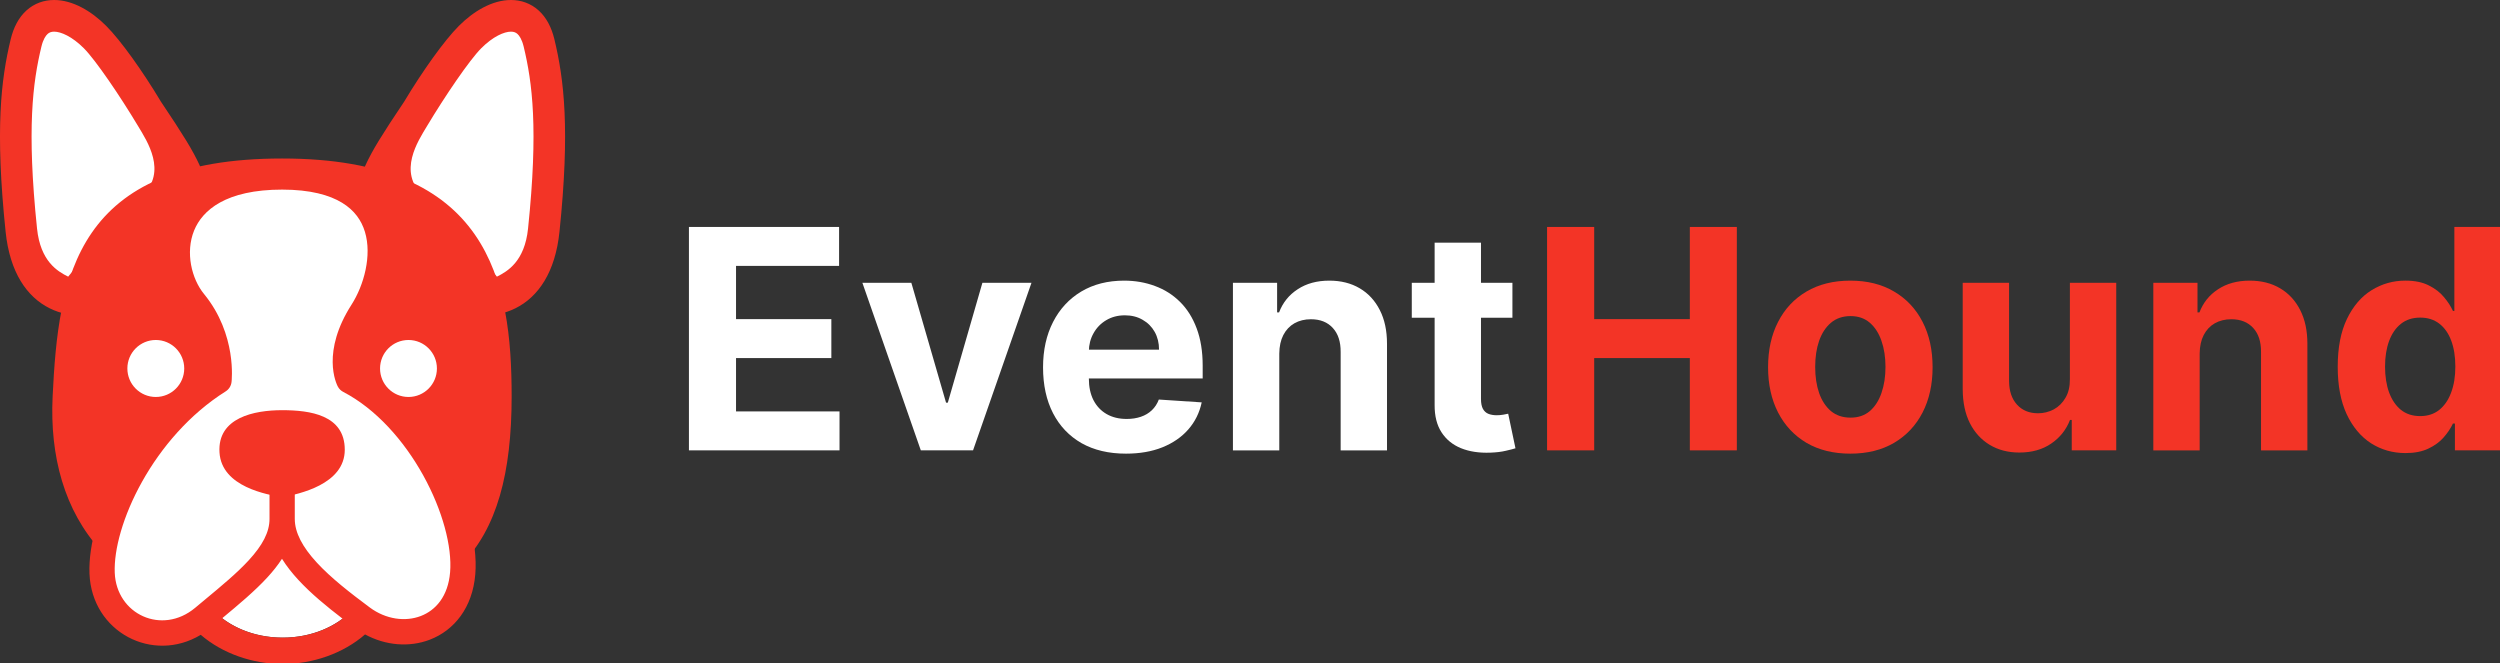 <svg width="196" height="52" viewBox="0 0 196 52" fill="none" xmlns="http://www.w3.org/2000/svg">
<rect x="0" y="0" width="196" height="52" fill="#333333" stroke="none"/>
<g clip-path="url(#clip0_230_1228)">
<path d="M42.63 18.05C43.455 10.107 42.977 6.342 42.259 3.363C41.54 0.384 38.916 0.839 36.852 2.907C34.789 4.976 30.29 12.009 29.878 15.03C29.465 18.05 36.151 23.098 36.151 23.098C37.994 23.98 42.033 23.798 42.63 18.05Z" fill="white"/>
<path d="M42.63 18.05C43.455 10.107 42.977 6.342 42.259 3.363C41.54 0.384 38.916 0.839 36.852 2.907C34.789 4.976 30.29 12.009 29.878 15.03C29.465 18.05 36.151 23.098 36.151 23.098C37.994 23.98 42.033 23.798 42.63 18.05Z" fill="white"/>
<path d="M1.755 18.05C0.929 10.107 1.407 6.342 2.126 3.363C2.845 0.384 5.469 0.839 7.532 2.907C9.596 4.976 14.094 12.009 14.507 15.03C14.92 18.05 8.234 23.098 8.234 23.098C6.391 23.98 2.352 23.798 1.755 18.05Z" fill="white"/>
<path fill-rule="evenodd" clip-rule="evenodd" d="M40.06 2.482C39.527 2.482 38.652 2.858 37.728 3.784C36.806 4.709 34.888 7.529 33.469 9.899C32.768 11.069 31.179 13.457 33.139 15.319C35.098 17.181 35.618 17.594 38.958 21.69C39.794 21.274 41.132 20.493 41.399 17.921C42.214 10.081 41.734 6.463 41.056 3.654C40.916 3.076 40.716 2.795 40.571 2.663C40.441 2.546 40.287 2.482 40.06 2.482ZM36.151 23.097L35.406 24.088L35.505 24.163L35.618 24.217C36.824 24.795 38.699 25.021 40.408 24.171C42.201 23.28 43.532 21.353 43.862 18.178C44.698 10.13 44.222 6.218 43.462 3.07C43.242 2.158 42.845 1.379 42.232 0.822C41.602 0.252 40.837 3.04637e-05 40.06 2.83009e-09C38.586 -5.78413e-05 37.117 0.887 35.977 2.029C34.837 3.172 33.134 5.553 31.685 7.972C29.919 10.602 29.188 11.791 28.652 12.96C27.953 14.483 28.785 16.88 29.639 18.229C30.276 19.234 31.142 20.22 31.98 21.069C32.826 21.925 33.679 22.677 34.318 23.213C34.639 23.482 34.908 23.698 35.098 23.849C35.193 23.924 35.269 23.982 35.321 24.023C35.347 24.043 35.368 24.059 35.382 24.07C35.389 24.075 35.395 24.08 35.399 24.083L35.405 24.088L35.406 24.088C35.406 24.088 35.406 24.088 36.151 23.097Z" fill="#F33426"/>
<path fill-rule="evenodd" clip-rule="evenodd" d="M4.243 2.482C4.776 2.482 5.65 2.858 6.575 3.784C7.497 4.709 9.415 7.529 10.834 9.899C11.535 11.069 13.124 13.457 11.164 15.319C9.205 17.181 8.685 17.594 5.345 21.69C4.509 21.274 3.171 20.493 2.904 17.921C2.089 10.081 2.569 6.463 3.247 3.654C3.386 3.076 3.587 2.795 3.732 2.663C3.861 2.546 4.016 2.482 4.243 2.482ZM8.152 23.097L8.896 24.088L8.797 24.163L8.685 24.217C7.478 24.795 5.604 25.021 3.895 24.171C2.102 23.28 0.771 21.353 0.441 18.178C-0.395 10.13 0.081 6.218 0.84 3.07C1.061 2.158 1.458 1.379 2.071 0.822C2.7 0.252 3.465 3.04637e-05 4.243 2.83009e-09C5.717 -5.78413e-05 7.186 0.887 8.325 2.029C9.466 3.172 11.169 5.553 12.618 7.972C14.383 10.602 15.115 11.791 15.651 12.96C16.349 14.483 15.518 16.88 14.664 18.229C14.027 19.234 13.161 20.22 12.322 21.069C11.477 21.925 10.623 22.677 9.984 23.213C9.664 23.482 9.395 23.698 9.205 23.849C9.11 23.924 9.034 23.982 8.982 24.023C8.955 24.043 8.935 24.059 8.921 24.07C8.913 24.075 8.908 24.08 8.904 24.083L8.897 24.088L8.897 24.088C8.897 24.088 8.896 24.088 8.152 23.097Z" fill="#F33426"/>
<path d="M40.113 31.081C40.113 43.079 35.532 48.541 22.119 48.376C8.707 48.21 3.672 40.432 4.126 31.082C4.58 21.731 5.859 12.426 22.119 12.426C38.379 12.426 40.113 22.055 40.113 31.081Z" fill="#F33426"/>
<ellipse cx="32.025" cy="28.889" rx="2.229" ry="2.234" fill="white"/>
<ellipse cx="12.215" cy="28.889" rx="2.229" ry="2.234" fill="white"/>
<path d="M22.119 13.871C31.446 13.871 30.539 21.07 28.393 24.421C26.259 27.752 27.348 29.817 27.36 29.841C32.932 32.736 36.647 40.433 36.275 44.942C35.904 49.452 31.447 50.693 28.393 48.418C28.133 48.225 27.875 48.027 27.615 47.83C26.373 49.141 24.393 49.99 22.161 49.99C19.91 49.99 17.915 49.127 16.675 47.797C16.428 48.001 16.179 48.209 15.929 48.418C12.71 51.107 8.171 49.038 8.006 44.942C7.841 40.846 11.183 33.606 17.167 29.841C17.168 29.833 17.566 26.527 15.227 23.676C12.886 20.821 12.793 13.871 22.119 13.871Z" fill="white"/>
<path fill-rule="evenodd" clip-rule="evenodd" d="M22.12 12.879C17.208 12.879 14.433 14.736 13.381 17.33C12.377 19.804 13.092 22.635 14.463 24.308C15.494 25.565 15.926 26.927 16.098 27.989C16.184 28.519 16.204 28.967 16.204 29.277L16.204 29.285C13.257 31.257 10.969 34.01 9.417 36.782C7.801 39.671 6.924 42.69 7.016 44.983C7.201 49.56 11.975 52.038 15.739 49.77C17.436 51.233 19.805 52.059 22.162 52.059C24.535 52.059 26.921 51.221 28.62 49.739C30.234 50.615 32.09 50.766 33.693 50.153C35.616 49.418 37.048 47.634 37.263 45.025C37.47 42.505 36.546 39.253 34.913 36.305C33.335 33.456 31.012 30.739 28.16 29.145C28.115 28.974 28.067 28.716 28.063 28.377C28.055 27.648 28.251 26.481 29.227 24.958C30.398 23.13 31.289 20.189 30.507 17.602C30.105 16.272 29.264 15.062 27.852 14.201C26.458 13.351 24.571 12.879 22.12 12.879ZM26.86 48.505C25.627 47.562 24.384 46.542 23.384 45.456C22.91 44.943 22.471 44.393 22.108 43.809C21.778 44.321 21.386 44.806 20.961 45.269C19.975 46.342 18.709 47.4 17.418 48.471C18.645 49.412 20.317 49.991 22.162 49.991C23.983 49.991 25.638 49.425 26.86 48.505ZM18.151 29.961L17.169 29.842C18.151 29.961 18.151 29.961 18.151 29.961L18.151 29.96L18.151 29.958L18.152 29.953L18.153 29.946L18.154 29.939C18.154 29.933 18.155 29.926 18.156 29.918C18.156 29.912 18.157 29.905 18.158 29.898C18.161 29.864 18.165 29.818 18.169 29.76C18.177 29.645 18.184 29.483 18.184 29.283C18.186 28.883 18.16 28.325 18.054 27.67C17.841 26.363 17.303 24.644 15.993 23.046C15.023 21.863 14.52 19.793 15.216 18.078C15.864 16.482 17.706 14.865 22.12 14.865C24.333 14.865 25.83 15.293 26.822 15.897C27.796 16.491 28.343 17.29 28.611 18.178C29.171 20.028 28.535 22.362 27.56 23.885C26.389 25.713 26.07 27.257 26.082 28.399C26.088 28.965 26.176 29.417 26.269 29.741C26.316 29.903 26.364 30.033 26.404 30.129C26.424 30.177 26.442 30.216 26.456 30.247C26.459 30.253 26.462 30.258 26.464 30.263C26.468 30.272 26.472 30.28 26.476 30.287C26.479 30.292 26.481 30.297 26.484 30.302L26.487 30.308L26.488 30.311L26.489 30.312C26.49 30.313 26.49 30.313 27.361 29.841L26.49 30.313C26.584 30.489 26.729 30.631 26.906 30.723C29.468 32.055 31.665 34.532 33.181 37.269C34.705 40.02 35.452 42.871 35.288 44.861C35.132 46.761 34.15 47.853 32.987 48.297C31.785 48.757 30.26 48.572 28.984 47.621C27.452 46.48 25.955 45.32 24.839 44.109C23.712 42.886 23.111 41.755 23.111 40.682V35.635C23.111 35.086 22.667 34.642 22.12 34.642C21.573 34.642 21.13 35.086 21.13 35.635V40.682C21.13 41.717 20.587 42.744 19.504 43.924C18.582 44.927 17.382 45.923 16.036 47.039C15.794 47.241 15.547 47.446 15.296 47.656C12.707 49.818 9.128 48.176 8.996 44.903C8.923 43.1 9.635 40.451 11.145 37.754C12.643 35.077 14.869 32.461 17.694 30.683C17.947 30.523 18.115 30.259 18.151 29.961Z" fill="#F33426"/>
<path d="M27.03 35.261C27.03 32.531 24.306 32.158 22.119 32.158C19.932 32.158 17.043 32.737 17.208 35.468C17.373 38.199 21.005 38.778 22.119 38.985C23.398 38.737 27.03 37.992 27.03 35.261Z" fill="#F33426"/>
<path d="M188.592 35.521C187.597 35.521 186.695 35.265 185.888 34.752C185.086 34.233 184.449 33.472 183.977 32.468C183.511 31.459 183.277 30.222 183.277 28.757C183.277 27.252 183.519 26 184.002 25.002C184.486 23.999 185.128 23.249 185.93 22.753C186.738 22.251 187.622 22.001 188.583 22.001C189.317 22.001 189.928 22.126 190.417 22.377C190.912 22.622 191.31 22.93 191.612 23.3C191.919 23.665 192.152 24.025 192.311 24.378H192.422V17.793H196.047V35.308H192.465V33.204H192.311C192.141 33.569 191.899 33.931 191.586 34.29C191.279 34.643 190.878 34.937 190.383 35.171C189.894 35.404 189.297 35.521 188.592 35.521ZM189.743 32.622C190.329 32.622 190.824 32.463 191.228 32.143C191.637 31.818 191.95 31.365 192.166 30.784C192.388 30.202 192.499 29.521 192.499 28.74C192.499 27.959 192.391 27.28 192.175 26.704C191.959 26.128 191.646 25.684 191.236 25.37C190.827 25.056 190.329 24.9 189.743 24.9C189.146 24.9 188.643 25.062 188.234 25.387C187.824 25.712 187.514 26.163 187.304 26.738C187.093 27.314 186.988 27.981 186.988 28.74C186.988 29.504 187.093 30.179 187.304 30.766C187.52 31.348 187.83 31.804 188.234 32.135C188.643 32.46 189.146 32.622 189.743 32.622Z" fill="#F33426"/>
<path d="M172.454 27.715V35.309H168.82V22.173H172.284V24.491H172.437C172.727 23.727 173.214 23.122 173.896 22.678C174.578 22.227 175.406 22.002 176.378 22.002C177.288 22.002 178.082 22.201 178.758 22.601C179.435 23 179.961 23.57 180.336 24.311C180.712 25.047 180.899 25.924 180.899 26.945V35.309H177.265V27.595C177.271 26.791 177.066 26.164 176.651 25.713C176.236 25.257 175.665 25.029 174.937 25.029C174.448 25.029 174.015 25.135 173.64 25.346C173.27 25.557 172.98 25.865 172.77 26.269C172.565 26.669 172.46 27.15 172.454 27.715Z" fill="#F33426"/>
<path d="M162.279 29.715V22.172H165.913V35.308H162.425V32.922H162.288C161.992 33.691 161.5 34.31 160.812 34.778C160.13 35.245 159.297 35.479 158.313 35.479C157.437 35.479 156.666 35.279 156.001 34.88C155.336 34.481 154.815 33.914 154.44 33.178C154.07 32.443 153.883 31.562 153.877 30.536V22.172H157.511V29.886C157.517 30.661 157.724 31.274 158.134 31.724C158.543 32.175 159.092 32.4 159.78 32.4C160.218 32.4 160.627 32.3 161.008 32.101C161.389 31.896 161.697 31.593 161.93 31.194C162.169 30.795 162.285 30.302 162.279 29.715Z" fill="#F33426"/>
<path d="M145.066 35.566C143.741 35.566 142.595 35.283 141.628 34.719C140.667 34.149 139.925 33.356 139.402 32.341C138.879 31.321 138.617 30.138 138.617 28.792C138.617 27.435 138.879 26.25 139.402 25.235C139.925 24.214 140.667 23.422 141.628 22.857C142.595 22.287 143.741 22.002 145.066 22.002C146.391 22.002 147.534 22.287 148.495 22.857C149.462 23.422 150.207 24.214 150.73 25.235C151.254 26.25 151.515 27.435 151.515 28.792C151.515 30.138 151.254 31.321 150.73 32.341C150.207 33.356 149.462 34.149 148.495 34.719C147.534 35.283 146.391 35.566 145.066 35.566ZM145.083 32.743C145.686 32.743 146.189 32.572 146.593 32.23C146.997 31.882 147.301 31.409 147.506 30.811C147.716 30.212 147.822 29.531 147.822 28.767C147.822 28.003 147.716 27.321 147.506 26.723C147.301 26.124 146.997 25.651 146.593 25.303C146.189 24.955 145.686 24.781 145.083 24.781C144.475 24.781 143.963 24.955 143.548 25.303C143.138 25.651 142.828 26.124 142.618 26.723C142.413 27.321 142.311 28.003 142.311 28.767C142.311 29.531 142.413 30.212 142.618 30.811C142.828 31.409 143.138 31.882 143.548 32.23C143.963 32.572 144.475 32.743 145.083 32.743Z" fill="#F33426"/>
<path d="M121.291 35.308V17.793H124.985V25.02H132.483V17.793H136.168V35.308H132.483V28.073H124.985V35.308H121.291Z" fill="#F33426"/>
<path d="M118.574 22.172V24.909H110.684V22.172H118.574ZM112.475 19.025H116.109V31.272C116.109 31.608 116.16 31.871 116.263 32.059C116.365 32.241 116.507 32.37 116.689 32.444C116.877 32.518 117.093 32.555 117.337 32.555C117.508 32.555 117.679 32.541 117.849 32.512C118.02 32.478 118.151 32.452 118.242 32.435L118.813 35.146C118.631 35.203 118.375 35.269 118.045 35.343C117.716 35.422 117.315 35.471 116.843 35.488C115.967 35.522 115.199 35.405 114.539 35.138C113.885 34.87 113.376 34.453 113.012 33.889C112.648 33.324 112.469 32.612 112.475 31.751V19.025Z" fill="white"/>
<path d="M100.296 27.715V35.309H96.662V22.173H100.125V24.491H100.279C100.569 23.727 101.055 23.122 101.738 22.678C102.42 22.227 103.248 22.002 104.22 22.002C105.13 22.002 105.923 22.201 106.6 22.601C107.277 23 107.803 23.57 108.178 24.311C108.554 25.047 108.741 25.924 108.741 26.945V35.309H105.107V27.595C105.113 26.791 104.908 26.164 104.493 25.713C104.078 25.257 103.506 25.029 102.778 25.029C102.289 25.029 101.857 25.135 101.482 25.346C101.112 25.557 100.822 25.865 100.612 26.269C100.407 26.669 100.302 27.15 100.296 27.715Z" fill="white"/>
<path d="M88.276 35.566C86.928 35.566 85.768 35.292 84.795 34.745C83.828 34.191 83.083 33.41 82.56 32.401C82.037 31.386 81.775 30.186 81.775 28.801C81.775 27.45 82.037 26.264 82.56 25.243C83.083 24.223 83.82 23.427 84.77 22.857C85.725 22.287 86.845 22.002 88.131 22.002C88.995 22.002 89.8 22.142 90.545 22.421C91.295 22.695 91.949 23.108 92.507 23.661C93.07 24.214 93.508 24.91 93.82 25.748C94.133 26.58 94.29 27.555 94.29 28.673V29.673H83.226V27.415H90.869C90.869 26.891 90.755 26.426 90.528 26.021C90.3 25.617 89.985 25.3 89.581 25.072C89.183 24.838 88.719 24.721 88.19 24.721C87.639 24.721 87.15 24.85 86.723 25.106C86.302 25.357 85.972 25.696 85.734 26.124C85.495 26.546 85.372 27.016 85.367 27.535V29.682C85.367 30.332 85.486 30.893 85.725 31.366C85.969 31.84 86.314 32.205 86.757 32.461C87.201 32.718 87.727 32.846 88.335 32.846C88.739 32.846 89.109 32.789 89.444 32.675C89.78 32.561 90.067 32.39 90.306 32.162C90.545 31.934 90.727 31.654 90.852 31.324L94.213 31.546C94.042 32.356 93.692 33.063 93.164 33.667C92.64 34.266 91.964 34.733 91.133 35.069C90.309 35.4 89.356 35.566 88.276 35.566Z" fill="white"/>
<path d="M80.868 22.172L76.287 35.308H72.192L67.611 22.172H71.45L74.171 31.571H74.308L77.02 22.172H80.868Z" fill="white"/>
<path d="M54.012 35.308V17.793H65.784V20.846H57.705V25.02H65.178V28.073H57.705V32.255H65.818V35.308H54.012Z" fill="white"/>
</g>
<defs>
<clipPath id="clip0_230_1228">
<rect width="196" height="52" fill="white"/>
</clipPath>
</defs>
</svg>
